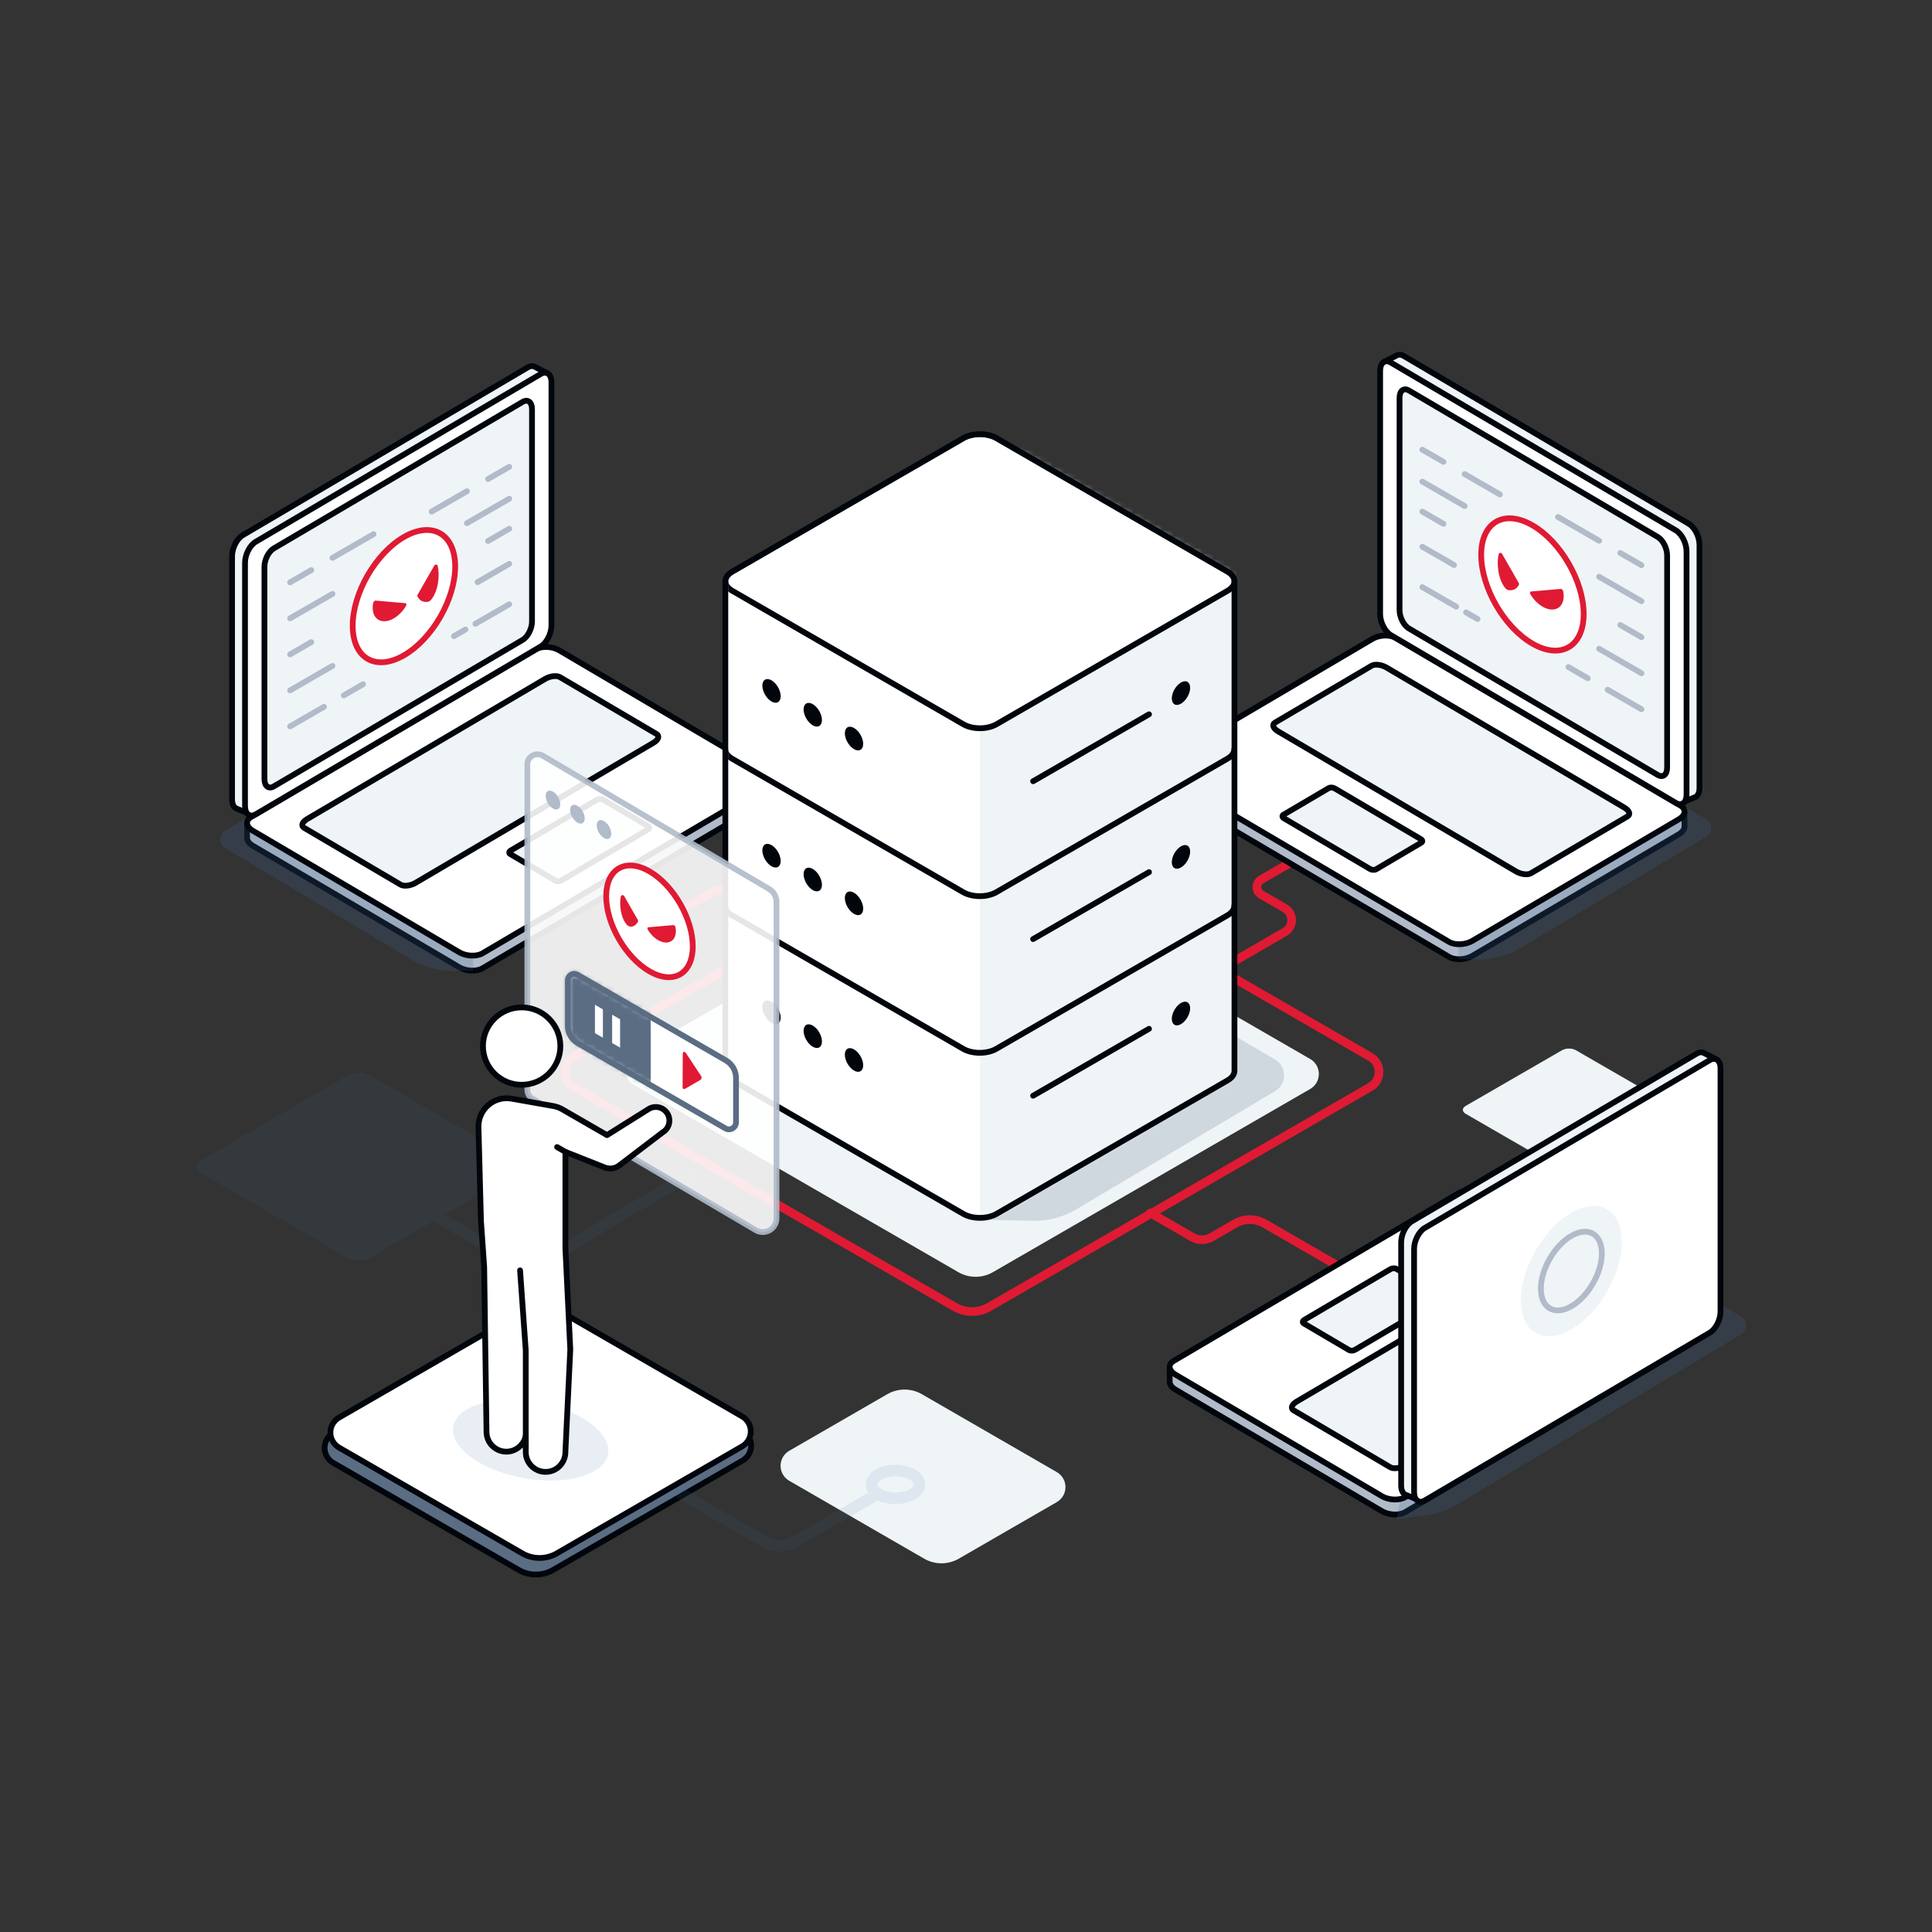 <svg xmlns="http://www.w3.org/2000/svg" xmlns:xlink="http://www.w3.org/1999/xlink" width="335" height="335" viewBox="0 0 335 335">
  <rect x="0" y="0" width="335" height="335" fill="#333333" stroke="none"/>
  <defs>
    <path id="compromise-of-trusted-hosts@1x-a" d="M0.772,26.334 C0.772,25.714 1.199,25.119 1.958,24.68 C10.185,19.928 33.822,6.275 42.048,1.523 C42.808,1.084 43.838,0.838 44.912,0.838 C45.986,0.838 47.016,1.084 47.775,1.523 C56.002,6.275 79.639,19.928 87.865,24.68 C88.625,25.119 89.051,25.714 89.051,26.334 L89.051,111.231 C89.051,111.851 88.625,112.446 87.865,112.885 C79.639,117.636 56.002,131.29 47.775,136.042 C47.016,136.48 45.986,136.727 44.912,136.727 C43.838,136.727 42.808,136.48 42.048,136.042 C33.822,131.29 10.185,117.636 1.958,112.885 C1.199,112.446 0.772,111.851 0.772,111.231 L0.772,26.334 Z"/>
    <path id="compromise-of-trusted-hosts@1x-c" d="M29.622,18.474 C29.622,17.214 28.95,16.049 27.858,15.419 C22.622,12.396 7.217,3.502 2.121,0.56 C1.779,0.362 1.357,0.362 1.015,0.56 C0.673,0.757 0.463,1.122 0.463,1.517 C0.463,3.691 0.463,7.221 0.463,9.432 C0.463,10.675 1.126,11.824 2.203,12.446 C7.354,15.42 22.5,24.165 27.781,27.213 C28.161,27.433 28.628,27.433 29.008,27.213 C29.388,26.994 29.622,26.589 29.622,26.151 L29.622,18.474 Z"/>
  </defs>
  <g fill="none" fill-rule="evenodd">
    <g opacity=".1" transform="translate(34 186)">
      <path fill="#3F6C9F" d="M26.373,0.438 C26.859,0.157 27.517,-4.61852778e-14 28.203,-4.61852778e-14 C28.889,-4.61852778e-14 29.547,0.157 30.033,0.438 C35.289,3.474 50.392,12.198 55.648,15.234 C56.134,15.514 56.406,15.895 56.406,16.291 C56.406,16.687 56.134,17.067 55.648,17.348 C50.392,20.384 35.289,29.108 30.033,32.144 C29.547,32.424 28.889,32.582 28.203,32.582 C27.517,32.582 26.859,32.424 26.373,32.144 C21.117,29.108 6.014,20.384 0.758,17.348 C0.273,17.067 -4.97379915e-14,16.687 -4.97379915e-14,16.291 C-4.97379915e-14,15.895 0.273,15.514 0.758,15.234 C6.014,12.198 21.117,3.474 26.373,0.438 Z"/>
      <path stroke="#3F6C9F" stroke-linecap="round" stroke-linejoin="round" stroke-width="2" d="M41.834,25.008 C41.834,25.008 51.307,30.477 55.677,33 C57.014,33.772 58.662,33.772 60,33 C62.759,31.407 71.343,26.019 75.905,23.386 C81.277,20.284 86.091,17.505 86.091,17.505"/>
    </g>
    <g transform="translate(38 61)">
      <path stroke="#E01A33" stroke-linecap="round" stroke-linejoin="round" stroke-width="1.5" d="M70.511 92.01C70.511 92.01 75.225 94.732 77.811 96.225 78.833 96.815 80.091 96.815 81.113 96.225 82.286 95.547 83.885 94.624 85.221 93.853 86.795 92.944 88.734 92.944 90.309 93.853 94.58 96.319 102.733 101.026 102.733 101.026M185.361 88.813C185.361 88.813 182.71 90.343 180.688 91.511 180.223 91.779 179.936 92.276 179.936 92.813 179.936 93.35 180.223 93.846 180.688 94.114 181.896 94.812 183.414 95.688 184.779 96.476 185.516 96.902 185.97 97.688 185.97 98.539 185.97 99.39 185.516 100.176 184.779 100.602 180.673 102.972 174.495 106.539 174.495 106.539"/>
      <path fill="#B1BBC9" d="M199.956,52.386 C201.154,51.681 202.957,51.599 203.984,52.204 C212.197,57.039 254.084,79.934 254.084,79.934 C254.084,79.934 254.091,81.944 254.084,82.334 C254.074,82.796 253.736,83.284 253.086,83.667 C246.106,87.777 224.274,100.631 217.294,104.74 C216.096,105.446 214.292,105.527 213.265,104.923 C205.052,100.087 172.512,80.929 164.299,76.093 C162.426,74.99 163.166,73.045 163.166,73.045 C163.166,73.045 192.975,56.496 199.956,52.386 Z"/>
      <path stroke="#01050C" stroke-linecap="round" stroke-linejoin="round" d="M199.956,52.386 C201.154,51.681 202.957,51.599 203.984,52.204 C212.197,57.039 254.084,79.934 254.084,79.934 C254.084,79.934 254.091,81.944 254.084,82.334 C254.074,82.796 253.736,83.284 253.086,83.667 C246.106,87.777 224.274,100.631 217.294,104.74 C216.096,105.446 214.292,105.527 213.265,104.923 C205.052,100.087 172.512,80.929 164.299,76.093 C162.426,74.99 163.166,73.045 163.166,73.045 C163.166,73.045 192.975,56.496 199.956,52.386 Z"/>
      <path fill="#3F6C9F" fill-opacity=".2" d="M214.901,105.299 C214.901,105.299 216.401,105.334 218.034,105.372 C220.711,105.435 223.351,104.739 225.648,103.363 C233.273,98.797 251.178,88.075 257.854,84.077 C258.391,83.755 258.719,83.173 258.716,82.547 C258.712,81.92 258.379,81.342 257.838,81.025 C250.556,76.763 230.396,64.963 230.396,64.963 L214.901,63.957 L214.901,105.299 Z"/>
      <path fill="#FFF" d="M199.956,49.787 C201.154,49.082 202.957,49 203.984,49.604 C212.197,54.44 245.183,73.861 253.396,78.696 C254.423,79.301 254.284,80.363 253.086,81.068 C246.106,85.178 224.274,98.031 217.294,102.141 C216.096,102.846 214.292,102.928 213.265,102.324 C205.052,97.488 172.066,78.067 163.853,73.232 C162.827,72.627 162.965,71.565 164.164,70.86 C171.144,66.75 192.975,53.897 199.956,49.787 Z"/>
      <path stroke="#01050C" stroke-linecap="round" stroke-linejoin="round" d="M199.956,49.787 C201.154,49.082 202.957,49 203.984,49.604 C212.197,54.44 245.183,73.861 253.396,78.696 C254.423,79.301 254.284,80.363 253.086,81.068 C246.106,85.178 224.274,98.031 217.294,102.141 C216.096,102.846 214.292,102.928 213.265,102.324 C205.052,97.488 172.066,78.067 163.853,73.232 C162.827,72.627 162.965,71.565 164.164,70.86 C171.144,66.75 192.975,53.897 199.956,49.787 Z"/>
      <path fill="#EFF4F7" d="M199.838,54.432 C200.399,54.102 201.549,54.243 202.406,54.748 C209.265,58.787 236.812,75.005 243.671,79.043 C244.528,79.548 244.769,80.225 244.208,80.556 C240.939,82.48 230.715,88.5 227.446,90.424 C226.885,90.754 225.735,90.613 224.878,90.108 C218.019,86.07 190.472,69.851 183.613,65.813 C182.755,65.308 182.515,64.631 183.076,64.301 C186.345,62.376 196.569,56.357 199.838,54.432 Z"/>
      <path stroke="#01050C" stroke-linecap="round" stroke-linejoin="round" d="M199.838,54.432 C200.399,54.102 201.549,54.243 202.406,54.748 C209.265,58.787 236.812,75.005 243.671,79.043 C244.528,79.548 244.769,80.225 244.208,80.556 C240.939,82.48 230.715,88.5 227.446,90.424 C226.885,90.754 225.735,90.613 224.878,90.108 C218.019,86.07 190.472,69.851 183.613,65.813 C182.755,65.308 182.515,64.631 183.076,64.301 C186.345,62.376 196.569,56.357 199.838,54.432 Z"/>
      <path fill="#EFF4F7" d="M192.392,75.656 C192.655,75.501 193.119,75.524 193.43,75.706 C195.912,77.168 205.882,83.038 208.364,84.499 C208.675,84.682 208.713,84.955 208.45,85.11 C206.92,86.011 202.132,88.83 200.601,89.731 C200.338,89.886 199.874,89.863 199.563,89.681 C197.081,88.219 187.111,82.349 184.629,80.888 C184.319,80.705 184.28,80.432 184.543,80.277 C186.074,79.376 190.861,76.557 192.392,75.656 Z"/>
      <path stroke="#01050C" stroke-linecap="round" stroke-linejoin="round" d="M192.392,75.656 C192.655,75.501 193.119,75.524 193.43,75.706 C195.912,77.168 205.882,83.038 208.364,84.499 C208.675,84.682 208.713,84.955 208.45,85.11 C206.92,86.011 202.132,88.83 200.601,89.731 C200.338,89.886 199.874,89.863 199.563,89.681 C197.081,88.219 187.111,82.349 184.629,80.888 C184.319,80.705 184.28,80.432 184.543,80.277 C186.074,79.376 190.861,76.557 192.392,75.656 Z"/>
      <path fill="#EFF4F7" d="M255.981,77.198 C256.408,76.981 256.682,76.421 256.682,75.612 L256.682,33.466 C256.682,32.055 255.85,30.421 254.823,29.817 C246.61,24.981 213.624,5.561 205.411,0.725 C204.997,0.481 204.615,0.442 204.306,0.575 L204.299,0.57 L202.035,1.734 L203.552,3.956 L203.552,44.331 C203.552,45.742 204.385,47.375 205.411,47.98 L252.556,75.737 L254.087,77.98 L255.854,77.25 C255.897,77.236 255.939,77.219 255.979,77.199 L255.981,77.198 Z"/>
      <path stroke="#01050C" stroke-linecap="round" stroke-linejoin="round" d="M255.981,77.198 C256.408,76.981 256.682,76.421 256.682,75.612 L256.682,33.466 C256.682,32.055 255.85,30.421 254.823,29.817 C246.61,24.981 213.624,5.561 205.411,0.725 C204.997,0.481 204.615,0.442 204.306,0.575 L204.299,0.57 L202.035,1.734 L203.552,3.956 L203.552,44.331 C203.552,45.742 204.385,47.375 205.411,47.98 L252.556,75.737 L254.087,77.98 L255.854,77.25 C255.897,77.236 255.939,77.219 255.979,77.199 L255.981,77.198 Z"/>
      <path fill="#FFF" d="M201.309,3.329 C201.309,1.918 202.141,1.265 203.168,1.869 C211.381,6.705 244.367,26.125 252.58,30.961 C253.606,31.565 254.439,33.199 254.439,34.61 L254.439,76.756 C254.439,78.167 253.606,78.82 252.58,78.216 C244.367,73.38 211.381,53.959 203.168,49.124 C202.141,48.519 201.309,46.886 201.309,45.475 L201.309,3.329 Z"/>
      <path stroke="#01050C" stroke-linecap="round" stroke-linejoin="round" d="M201.309,3.329 C201.309,1.918 202.141,1.265 203.168,1.869 C211.381,6.705 244.367,26.125 252.58,30.961 C253.606,31.565 254.439,33.199 254.439,34.61 L254.439,76.756 C254.439,78.167 253.606,78.82 252.58,78.216 C244.367,73.38 211.381,53.959 203.168,49.124 C202.141,48.519 201.309,46.886 201.309,45.475 L201.309,3.329 Z"/>
      <path fill="#EFF4F7" d="M204.675,7.982 C204.675,6.75 205.402,6.179 206.299,6.707 C213.471,10.93 242.276,27.889 249.449,32.112 C250.345,32.64 251.072,34.066 251.072,35.298 L251.072,72.103 C251.072,73.335 250.345,73.906 249.449,73.378 C242.276,69.155 213.471,52.196 206.299,47.973 C205.402,47.445 204.675,46.018 204.675,44.786 L204.675,7.982 Z"/>
      <path stroke="#01050C" stroke-linecap="round" stroke-linejoin="round" d="M204.675,7.982 C204.675,6.75 205.402,6.179 206.299,6.707 C213.471,10.93 242.276,27.889 249.449,32.112 C250.345,32.64 251.072,34.066 251.072,35.298 L251.072,72.103 C251.072,73.335 250.345,73.906 249.449,73.378 C242.276,69.155 213.471,52.196 206.299,47.973 C205.402,47.445 204.675,46.018 204.675,44.786 L204.675,7.982 Z"/>
      <line x1="246.62" x2="242.95" y1="37.001" y2="34.883" stroke="#B1BBC9" stroke-linecap="round" stroke-linejoin="round"/>
      <line x1="239.281" x2="232.152" y1="32.764" y2="28.648" stroke="#B1BBC9" stroke-linecap="round" stroke-linejoin="round"/>
      <line x1="246.62" x2="239.281" y1="43.246" y2="39.008" stroke="#B1BBC9" stroke-linecap="round" stroke-linejoin="round"/>
      <line x1="246.62" x2="242.95" y1="49.49" y2="47.371" stroke="#B1BBC9" stroke-linecap="round" stroke-linejoin="round"/>
      <line x1="246.62" x2="239.281" y1="55.734" y2="51.497" stroke="#B1BBC9" stroke-linecap="round" stroke-linejoin="round"/>
      <line x1="246.62" x2="240.751" y1="61.979" y2="58.591" stroke="#B1BBC9" stroke-linecap="round" stroke-linejoin="round"/>
      <line x1="237.313" x2="233.964" y1="56.606" y2="54.672" stroke="#B1BBC9" stroke-linecap="round" stroke-linejoin="round"/>
      <line x1="212.294" x2="208.625" y1="19.088" y2="16.969" stroke="#B1BBC9" stroke-linecap="round" stroke-linejoin="round"/>
      <line x1="222.079" x2="215.964" y1="24.737" y2="21.206" stroke="#B1BBC9" stroke-linecap="round" stroke-linejoin="round"/>
      <line x1="215.964" x2="208.625" y1="26.744" y2="22.507" stroke="#B1BBC9" stroke-linecap="round" stroke-linejoin="round"/>
      <line x1="212.294" x2="208.625" y1="29.829" y2="27.711" stroke="#B1BBC9" stroke-linecap="round" stroke-linejoin="round"/>
      <line x1="214.128" x2="208.625" y1="36.975" y2="33.798" stroke="#B1BBC9" stroke-linecap="round" stroke-linejoin="round"/>
      <line x1="214.493" x2="208.625" y1="44.194" y2="40.806" stroke="#B1BBC9" stroke-linecap="round" stroke-linejoin="round"/>
      <line x1="218.204" x2="216.21" y1="46.336" y2="45.185" stroke="#B1BBC9" stroke-linecap="round" stroke-linejoin="round"/>
      <path fill="#FFF" d="M227.717,30.082 C222.813,27.251 218.832,29.549 218.832,35.212 C218.832,40.874 222.813,47.77 227.717,50.601 C232.621,53.432 236.602,51.134 236.602,45.471 C236.602,39.809 232.621,32.913 227.717,30.082 Z"/>
      <path stroke="#E01A33" stroke-linejoin="round" d="M227.717,30.082 C222.813,27.251 218.832,29.549 218.832,35.212 C218.832,40.874 222.813,47.77 227.717,50.601 C232.621,53.432 236.602,51.134 236.602,45.471 C236.602,39.809 232.621,32.913 227.717,30.082 Z"/>
      <path fill="#E01A33" d="M227.442 41.565C227.362 41.572 227.307 41.633 227.294 41.732 227.281 41.83 227.311 41.954 227.375 42.068 228.347 43.688 229.97 44.807 231.336 44.685 232.701 44.563 233.376 43.239 233.062 41.558 233.037 41.443 232.973 41.325 232.889 41.237 232.805 41.15 232.71 41.103 232.632 41.11 231.614 41.192 228.457 41.474 227.442 41.565zM225.324 40.496C225.409 40.366 225.415 40.198 225.337 40.063 224.869 39.243 223.178 36.303 222.441 35.021 222.379 34.912 222.259 34.85 222.135 34.862 222.011 34.874 221.905 34.957 221.865 35.075 221.481 36.717 221.739 39.474 223.043 41.016 223.247 41.247 223.547 41.37 223.855 41.35 224.655 41.331 225 40.987 225.324 40.496z"/>
      <path fill="#B1BBC9" d="M58.968,54.364 C57.77,53.659 55.967,53.577 54.94,54.181 C46.727,59.017 4.841,81.911 4.841,81.911 C4.841,81.911 4.833,83.922 4.841,84.311 C4.85,84.774 5.188,85.262 5.838,85.645 C12.819,89.755 34.65,102.608 41.631,106.718 C42.829,107.423 44.632,107.505 45.659,106.901 C53.872,102.065 86.413,82.906 94.626,78.071 C96.499,76.968 95.759,75.023 95.759,75.023 C95.759,75.023 65.949,58.474 58.968,54.364 Z"/>
      <path stroke="#01050C" stroke-linecap="round" stroke-linejoin="round" d="M58.968,54.364 C57.77,53.659 55.967,53.577 54.94,54.181 C46.727,59.017 4.841,81.911 4.841,81.911 C4.841,81.911 4.833,83.922 4.841,84.311 C4.85,84.774 5.188,85.262 5.838,85.645 C12.819,89.755 34.65,102.608 41.631,106.718 C42.829,107.423 44.632,107.505 45.659,106.901 C53.872,102.065 86.413,82.906 94.626,78.071 C96.499,76.968 95.759,75.023 95.759,75.023 C95.759,75.023 65.949,58.474 58.968,54.364 Z"/>
      <path fill="#3F6C9F" fill-opacity=".2" d="M44.023,107.277 C44.023,107.277 42.523,107.312 40.89,107.35 C38.213,107.413 35.574,106.716 33.276,105.341 C25.652,100.775 7.747,90.052 1.071,86.054 C0.533,85.733 0.205,85.151 0.209,84.524 C0.212,83.898 0.545,83.32 1.086,83.003 C8.368,78.741 28.528,66.941 28.528,66.941 L44.023,65.935 L44.023,107.277 Z"/>
      <path fill="#FFF" d="M58.968,51.765 C57.77,51.059 55.967,50.978 54.94,51.582 C46.727,56.418 13.741,75.839 5.528,80.674 C4.502,81.279 4.64,82.34 5.838,83.046 C12.819,87.156 34.65,100.009 41.631,104.119 C42.829,104.824 44.632,104.906 45.659,104.301 C53.872,99.466 86.858,80.045 95.071,75.21 C96.098,74.605 95.959,73.543 94.761,72.838 C87.78,68.728 65.949,55.875 58.968,51.765 Z"/>
      <path stroke="#01050C" stroke-linecap="round" stroke-linejoin="round" d="M58.968,51.765 C57.77,51.059 55.967,50.978 54.94,51.582 C46.727,56.418 13.741,75.839 5.528,80.674 C4.502,81.279 4.64,82.34 5.838,83.046 C12.819,87.156 34.65,100.009 41.631,104.119 C42.829,104.824 44.632,104.906 45.659,104.301 C53.872,99.466 86.858,80.045 95.071,75.21 C96.098,74.605 95.959,73.543 94.761,72.838 C87.78,68.728 65.949,55.875 58.968,51.765 Z"/>
      <path fill="#EFF4F7" d="M59.087,56.41 C58.526,56.08 57.376,56.221 56.518,56.726 C49.659,60.764 22.112,76.983 15.253,81.021 C14.396,81.526 14.156,82.203 14.717,82.533 C17.986,84.458 28.209,90.477 31.478,92.402 C32.039,92.732 33.189,92.591 34.047,92.086 C40.906,88.048 68.453,71.829 75.311,67.791 C76.169,67.286 76.409,66.609 75.848,66.279 C72.579,64.354 62.355,58.335 59.087,56.41 Z"/>
      <path stroke="#01050C" stroke-linecap="round" stroke-linejoin="round" d="M59.087,56.41 C58.526,56.08 57.376,56.221 56.518,56.726 C49.659,60.764 22.112,76.983 15.253,81.021 C14.396,81.526 14.156,82.203 14.717,82.533 C17.986,84.458 28.209,90.477 31.478,92.402 C32.039,92.732 33.189,92.591 34.047,92.086 C40.906,88.048 68.453,71.829 75.311,67.791 C76.169,67.286 76.409,66.609 75.848,66.279 C72.579,64.354 62.355,58.335 59.087,56.41 Z"/>
      <path fill="#EFF4F7" d="M66.532,77.633 C66.269,77.479 65.805,77.501 65.495,77.684 C63.012,79.146 53.042,85.015 50.56,86.477 C50.25,86.66 50.211,86.933 50.474,87.088 C52.005,87.989 56.793,90.808 58.323,91.709 C58.586,91.864 59.051,91.841 59.361,91.658 C61.843,90.197 71.813,84.327 74.295,82.866 C74.606,82.683 74.644,82.409 74.382,82.255 C72.851,81.353 68.063,78.535 66.532,77.633 Z"/>
      <path stroke="#01050C" stroke-linecap="round" stroke-linejoin="round" d="M66.532,77.633 C66.269,77.479 65.805,77.501 65.495,77.684 C63.012,79.146 53.042,85.015 50.56,86.477 C50.25,86.66 50.211,86.933 50.474,87.088 C52.005,87.989 56.793,90.808 58.323,91.709 C58.586,91.864 59.051,91.841 59.361,91.658 C61.843,90.197 71.813,84.327 74.295,82.866 C74.606,82.683 74.644,82.409 74.382,82.255 C72.851,81.353 68.063,78.535 66.532,77.633 Z"/>
      <path fill="#EFF4F7" d="M2.944,79.175 C2.516,78.959 2.242,78.399 2.242,77.59 L2.242,35.444 C2.242,34.033 3.074,32.399 4.101,31.795 C12.314,26.959 45.3,7.538 53.513,2.703 C53.927,2.459 54.309,2.42 54.618,2.553 L54.625,2.548 L56.889,3.712 L55.372,5.934 L55.372,46.309 C55.372,47.72 54.54,49.353 53.513,49.958 L6.369,77.714 L4.837,79.958 L3.071,79.228 C3.027,79.214 2.986,79.197 2.945,79.176 L2.944,79.175 Z"/>
      <path stroke="#01050C" stroke-linecap="round" stroke-linejoin="round" d="M2.944,79.175 C2.516,78.959 2.242,78.399 2.242,77.59 L2.242,35.444 C2.242,34.033 3.074,32.399 4.101,31.795 C12.314,26.959 45.3,7.538 53.513,2.703 C53.927,2.459 54.309,2.42 54.618,2.553 L54.625,2.548 L56.889,3.712 L55.372,5.934 L55.372,46.309 C55.372,47.72 54.54,49.353 53.513,49.958 L6.369,77.714 L4.837,79.958 L3.071,79.228 C3.027,79.214 2.986,79.197 2.945,79.176 L2.944,79.175 Z"/>
      <path fill="#FFF" d="M57.616,5.307 C57.616,3.896 56.783,3.242 55.757,3.847 C47.544,8.682 14.558,28.103 6.345,32.939 C5.318,33.543 4.486,35.177 4.486,36.588 L4.486,78.734 C4.486,80.144 5.318,80.798 6.345,80.193 C14.558,75.358 47.544,55.937 55.757,51.102 C56.783,50.497 57.616,48.863 57.616,47.453 L57.616,5.307 Z"/>
      <path stroke="#01050C" stroke-linecap="round" stroke-linejoin="round" d="M57.616,5.307 C57.616,3.896 56.783,3.242 55.757,3.847 C47.544,8.682 14.558,28.103 6.345,32.939 C5.318,33.543 4.486,35.177 4.486,36.588 L4.486,78.734 C4.486,80.144 5.318,80.798 6.345,80.193 C14.558,75.358 47.544,55.937 55.757,51.102 C56.783,50.497 57.616,48.863 57.616,47.453 L57.616,5.307 Z"/>
      <path fill="#EFF4F7" d="M54.249,9.959 C54.249,8.727 53.522,8.157 52.626,8.685 C45.453,12.907 16.648,29.867 9.476,34.09 C8.579,34.617 7.852,36.044 7.852,37.276 L7.852,74.081 C7.852,75.313 8.579,75.884 9.476,75.356 C16.648,71.133 45.453,54.173 52.626,49.951 C53.522,49.423 54.249,47.996 54.249,46.764 L54.249,9.959 Z"/>
      <path stroke="#01050C" stroke-linecap="round" stroke-linejoin="round" d="M54.249,9.959 C54.249,8.727 53.522,8.157 52.626,8.685 C45.453,12.907 16.648,29.867 9.476,34.09 C8.579,34.617 7.852,36.044 7.852,37.276 L7.852,74.081 C7.852,75.313 8.579,75.884 9.476,75.356 C16.648,71.133 45.453,54.173 52.626,49.951 C53.522,49.423 54.249,47.996 54.249,46.764 L54.249,9.959 Z"/>
      <line x1="12.305" x2="15.974" y1="39.973" y2="37.854" stroke="#B1BBC9" stroke-linecap="round" stroke-linejoin="round"/>
      <line x1="19.644" x2="26.772" y1="35.735" y2="31.62" stroke="#B1BBC9" stroke-linecap="round" stroke-linejoin="round"/>
      <line x1="12.305" x2="19.644" y1="46.217" y2="41.98" stroke="#B1BBC9" stroke-linecap="round" stroke-linejoin="round"/>
      <line x1="12.305" x2="15.974" y1="52.462" y2="50.343" stroke="#B1BBC9" stroke-linecap="round" stroke-linejoin="round"/>
      <line x1="12.305" x2="19.644" y1="58.706" y2="54.469" stroke="#B1BBC9" stroke-linecap="round" stroke-linejoin="round"/>
      <line x1="12.305" x2="18.173" y1="64.95" y2="61.562" stroke="#B1BBC9" stroke-linecap="round" stroke-linejoin="round"/>
      <line x1="21.611" x2="24.96" y1="59.578" y2="57.644" stroke="#B1BBC9" stroke-linecap="round" stroke-linejoin="round"/>
      <line x1="46.63" x2="50.3" y1="22.059" y2="19.941" stroke="#B1BBC9" stroke-linecap="round" stroke-linejoin="round"/>
      <line x1="36.846" x2="42.961" y1="27.708" y2="24.178" stroke="#B1BBC9" stroke-linecap="round" stroke-linejoin="round"/>
      <line x1="42.961" x2="50.3" y1="29.716" y2="25.478" stroke="#B1BBC9" stroke-linecap="round" stroke-linejoin="round"/>
      <line x1="46.63" x2="50.3" y1="32.801" y2="30.682" stroke="#B1BBC9" stroke-linecap="round" stroke-linejoin="round"/>
      <line x1="44.797" x2="50.3" y1="39.947" y2="36.77" stroke="#B1BBC9" stroke-linecap="round" stroke-linejoin="round"/>
      <line x1="44.431" x2="50.3" y1="47.165" y2="43.777" stroke="#B1BBC9" stroke-linecap="round" stroke-linejoin="round"/>
      <line x1="40.72" x2="42.714" y1="49.308" y2="48.157" stroke="#B1BBC9" stroke-linecap="round" stroke-linejoin="round"/>
      <path stroke="#E01A33" stroke-linecap="round" stroke-linejoin="round" stroke-width="1.5" d="M133.544,84.117 C131.688,83.045 129.4,83.045 127.544,84.117 C116.102,90.723 75.164,114.359 61.468,122.266 C60.54,122.802 59.968,123.792 59.968,124.864 C59.968,125.936 60.54,126.926 61.468,127.462 C75.164,135.369 116.102,159.005 127.544,165.611 C129.4,166.683 131.688,166.683 133.544,165.611 C144.985,159.005 185.923,135.369 199.619,127.462 C200.548,126.926 201.119,125.936 201.119,124.864 C201.119,123.792 200.548,122.802 199.619,122.266 C185.923,114.359 144.985,90.723 133.544,84.117 Z"/>
      <path fill="#EFF4F7" d="M132.919,90.142 C131.062,89.07 128.775,89.07 126.919,90.142 C116.813,95.977 83.97,114.939 71.904,121.905 C70.976,122.441 70.404,123.431 70.404,124.503 C70.404,125.575 70.976,126.565 71.904,127.101 C84.161,134.178 117.906,153.661 128.169,159.586 C130.025,160.658 132.313,160.658 134.169,159.586 C144.275,153.751 177.118,134.789 189.184,127.823 C190.112,127.287 190.684,126.297 190.684,125.225 C190.684,124.153 190.112,123.163 189.184,122.627 C176.927,115.55 143.181,96.067 132.919,90.142 Z"/>
      <path fill="#5A6D83" fill-opacity=".21" d="M132.619,150.488 C132.619,150.488 137.395,150.6 141.042,150.685 C143.703,150.748 146.328,150.06 148.616,148.699 C156.273,144.147 174.504,133.308 183.1,128.197 C184.068,127.622 184.66,126.577 184.656,125.451 C184.653,124.325 184.054,123.284 183.082,122.715 C174.486,117.684 156.994,107.446 156.994,107.446 L132.619,112.565 L132.619,150.488 Z"/>
      <path fill="#FFF" d="M87.772,39.778 C87.772,39.158 88.199,38.563 88.958,38.124 C97.185,33.372 120.822,19.719 129.048,14.967 C129.808,14.528 130.838,14.282 131.912,14.282 C132.986,14.282 134.016,14.528 134.775,14.967 C143.002,19.719 166.639,33.372 174.865,38.124 C175.625,38.563 176.051,39.158 176.051,39.778 L176.051,124.674 C176.051,125.295 175.625,125.89 174.865,126.329 C166.639,131.08 143.002,144.734 134.775,149.486 C134.016,149.924 132.986,150.171 131.912,150.171 C130.838,150.171 129.808,149.924 129.048,149.486 C120.822,144.734 97.185,131.08 88.958,126.329 C88.199,125.89 87.772,125.295 87.772,124.674 L87.772,39.778 Z"/>
      <g transform="translate(87 13.444)">
        <mask id="compromise-of-trusted-hosts@1x-b" fill="#fff">
          <use xlink:href="#compromise-of-trusted-hosts@1x-a"/>
        </mask>
        <polygon fill="#EFF4F7" points="89.458 -17.07 44.912 7.145 44.912 178.494 89.458 154.279" mask="url(#compromise-of-trusted-hosts@1x-b)"/>
        <path stroke="#01050C" stroke-linecap="round" stroke-linejoin="round" d="M89.024,55.45 C89.024,56.071 88.597,56.666 87.838,57.104 C79.612,61.856 55.974,75.51 47.748,80.261 C46.989,80.7 45.958,80.947 44.884,80.947 C43.81,80.947 42.78,80.7 42.021,80.261 C33.795,75.51 10.157,61.856 1.931,57.104 C1.172,56.666 0.745,56.071 0.745,55.45" mask="url(#compromise-of-trusted-hosts@1x-b)"/>
        <path fill="#01050C" d="M79.776 72.3C80.654 71.793 81.367 72.205 81.367 73.219 81.367 74.233 80.654 75.468 79.776 75.975 78.898 76.482 78.185 76.07 78.185 75.056 78.185 74.042 78.898 72.807 79.776 72.3zM23.083 80.35C22.205 79.843 21.492 80.255 21.492 81.269 21.492 82.283 22.205 83.518 23.083 84.025 23.962 84.532 24.675 84.121 24.675 83.107 24.675 82.092 23.962 80.857 23.083 80.35zM15.93 76.221C15.052 75.714 14.339 76.125 14.339 77.139 14.339 78.154 15.052 79.389 15.93 79.896 16.809 80.403 17.522 79.991 17.522 78.977 17.522 77.963 16.809 76.728 15.93 76.221zM8.778 72.091C7.899 71.584 7.186 71.996 7.186 73.01 7.186 74.024 7.899 75.259 8.778 75.766 9.656 76.273 10.369 75.861 10.369 74.847 10.369 73.833 9.656 72.598 8.778 72.091z" mask="url(#compromise-of-trusted-hosts@1x-b)"/>
        <line x1="54.137" x2="74.236" y1="88.387" y2="76.783" stroke="#01050C" stroke-linecap="round" stroke-linejoin="round" mask="url(#compromise-of-trusted-hosts@1x-b)"/>
        <path stroke="#01050C" stroke-linecap="round" stroke-linejoin="round" d="M89.024,82.613 C89.024,83.233 88.597,83.828 87.838,84.267 C79.612,89.019 55.974,102.672 47.748,107.424 C46.989,107.863 45.958,108.109 44.884,108.109 C43.81,108.109 42.78,107.863 42.021,107.424 C33.795,102.672 10.157,89.019 1.931,84.267 C1.172,83.828 0.745,83.233 0.745,82.613" mask="url(#compromise-of-trusted-hosts@1x-b)"/>
        <path fill="#01050C" d="M79.776 99.463C80.654 98.956 81.367 99.367 81.367 100.381 81.367 101.395 80.654 102.63 79.776 103.138 78.898 103.645 78.185 103.233 78.185 102.219 78.185 101.205 78.898 99.97 79.776 99.463zM23.083 107.513C22.205 107.006 21.492 107.418 21.492 108.432 21.492 109.446 22.205 110.681 23.083 111.188 23.962 111.695 24.675 111.283 24.675 110.269 24.675 109.255 23.962 108.02 23.083 107.513zM15.93 103.383C15.052 102.876 14.339 103.288 14.339 104.302 14.339 105.316 15.052 106.551 15.93 107.058 16.809 107.565 17.522 107.154 17.522 106.139 17.522 105.125 16.809 103.89 15.93 103.383zM8.778 99.254C7.899 98.747 7.186 99.158 7.186 100.172 7.186 101.186 7.899 102.421 8.778 102.929 9.656 103.436 10.369 103.024 10.369 102.01 10.369 100.996 9.656 99.761 8.778 99.254z" mask="url(#compromise-of-trusted-hosts@1x-b)"/>
        <line x1="54.137" x2="74.236" y1="115.55" y2="103.946" stroke="#01050C" stroke-linecap="round" stroke-linejoin="round" mask="url(#compromise-of-trusted-hosts@1x-b)"/>
        <path fill="#FFF" d="M47.775,1.523 C47.016,1.084 45.986,0.838 44.912,0.838 C43.838,0.838 42.808,1.084 42.048,1.523 C33.822,6.275 10.185,19.928 1.958,24.68 C1.199,25.119 0.772,25.714 0.772,26.334 C0.772,26.955 1.199,27.55 1.958,27.988 C10.185,32.74 33.822,46.394 42.048,51.145 C42.808,51.584 43.838,51.831 44.912,51.831 C45.986,51.831 47.016,51.584 47.775,51.145 C56.002,46.394 79.639,32.74 87.865,27.988 C88.625,27.55 89.051,26.955 89.051,26.334 C89.051,25.714 88.625,25.119 87.865,24.68 C79.639,19.928 56.002,6.275 47.775,1.523 Z" mask="url(#compromise-of-trusted-hosts@1x-b)"/>
        <path stroke="#01050C" stroke-linecap="round" stroke-linejoin="round" d="M47.775,1.523 C47.016,1.084 45.986,0.838 44.912,0.838 C43.838,0.838 42.808,1.084 42.048,1.523 C33.822,6.275 10.185,19.928 1.958,24.68 C1.199,25.119 0.772,25.714 0.772,26.334 C0.772,26.955 1.199,27.55 1.958,27.988 C10.185,32.74 33.822,46.394 42.048,51.145 C42.808,51.584 43.838,51.831 44.912,51.831 C45.986,51.831 47.016,51.584 47.775,51.145 C56.002,46.394 79.639,32.74 87.865,27.988 C88.625,27.55 89.051,26.955 89.051,26.334 C89.051,25.714 88.625,25.119 87.865,24.68 C79.639,19.928 56.002,6.275 47.775,1.523 Z" mask="url(#compromise-of-trusted-hosts@1x-b)"/>
      </g>
      <path stroke="#01050C" stroke-linecap="round" stroke-linejoin="round" d="M87.772,39.778 C87.772,39.158 88.199,38.563 88.958,38.124 C97.185,33.372 120.822,19.719 129.048,14.967 C129.808,14.528 130.838,14.282 131.912,14.282 C132.986,14.282 134.016,14.528 134.775,14.967 C143.002,19.719 166.639,33.372 174.865,38.124 C175.625,38.563 176.051,39.158 176.051,39.778 L176.051,124.674 C176.051,125.295 175.625,125.89 174.865,126.329 C166.639,131.08 143.002,144.734 134.775,149.486 C134.016,149.924 132.986,150.171 131.912,150.171 C130.838,150.171 129.808,149.924 129.048,149.486 C120.822,144.734 97.185,131.08 88.958,126.329 C88.199,125.89 87.772,125.295 87.772,124.674 L87.772,39.778 Z"/>
      <path fill="#01050C" d="M110.083 65.225C109.205 64.718 108.492 65.129 108.492 66.143 108.492 67.157 109.205 68.392 110.083 68.9 110.962 69.407 111.675 68.995 111.675 67.981 111.675 66.967 110.962 65.732 110.083 65.225zM102.93 61.095C102.052 60.588 101.339 61 101.339 62.014 101.339 63.028 102.052 64.263 102.93 64.77 103.809 65.277 104.522 64.865 104.522 63.851 104.522 62.837 103.809 61.602 102.93 61.095zM95.778 56.965C94.899 56.458 94.186 56.87 94.186 57.884 94.186 58.898 94.899 60.133 95.778 60.64 96.656 61.147 97.369 60.736 97.369 59.722 97.369 58.707 96.656 57.472 95.778 56.965zM166.776 57.342C167.654 56.835 168.367 57.247 168.367 58.261 168.367 59.275 167.654 60.51 166.776 61.017 165.898 61.524 165.185 61.112 165.185 60.098 165.185 59.084 165.898 57.849 166.776 57.342z"/>
      <line x1="141.137" x2="161.236" y1="74.464" y2="62.859" stroke="#01050C" stroke-linecap="round" stroke-linejoin="round"/>
      <path fill="#EFF4F7" d="M232.859 121.101C233.175 120.918 233.605 120.816 234.052 120.816 234.5 120.816 234.929 120.918 235.246 121.101 238.675 123.082 248.527 128.773 251.956 130.753 252.273 130.936 252.45 131.184 252.45 131.443 252.45 131.702 252.273 131.95 251.956 132.132 248.527 134.113 238.675 139.804 235.246 141.785 234.929 141.968 234.5 142.07 234.052 142.07 233.605 142.07 233.175 141.968 232.859 141.785 229.43 139.804 219.577 134.113 216.149 132.132 215.832 131.95 215.654 131.702 215.654 131.443 215.654 131.184 215.832 130.936 216.149 130.753 219.577 128.773 229.43 123.082 232.859 121.101zM115.849 180.747C117.706 179.676 119.993 179.676 121.849 180.747 127.299 183.894 138.851 190.563 145.248 194.257 146.176 194.792 146.748 195.783 146.748 196.855 146.748 197.927 146.176 198.917 145.248 199.453 140.302 202.308 132.497 206.815 128.247 209.268 126.39 210.34 124.103 210.34 122.247 209.268 116.797 206.122 105.246 199.453 98.848 195.759 97.92 195.223 97.348 194.233 97.348 193.161 97.348 192.089 97.92 191.099 98.848 190.563 103.794 187.708 111.599 183.201 115.849 180.747z"/>
      <path fill="#5A6D83" d="M52.611,168.51 C54.468,167.439 56.755,167.439 58.611,168.51 C65.519,172.499 82.579,182.348 90.748,187.064 C91.676,187.6 92.248,188.59 92.248,189.662 C92.248,190.734 91.676,191.725 90.748,192.26 C82.448,197.052 64.938,207.161 57.922,211.212 C56.066,212.284 53.779,212.284 51.922,211.212 C45.015,207.224 27.955,197.374 19.786,192.658 C18.858,192.122 18.286,191.132 18.286,190.06 C18.286,188.988 18.858,187.998 19.786,187.462 C28.086,182.67 45.596,172.561 52.611,168.51 Z"/>
      <path stroke="#01050C" stroke-linecap="round" stroke-linejoin="round" d="M52.611,168.51 C54.468,167.439 56.755,167.439 58.611,168.51 C65.519,172.499 82.579,182.348 90.748,187.064 C91.676,187.6 92.248,188.59 92.248,189.662 C92.248,190.734 91.676,191.725 90.748,192.26 C82.448,197.052 64.938,207.161 57.922,211.212 C56.066,212.284 53.779,212.284 51.922,211.212 C45.015,207.224 27.955,197.374 19.786,192.658 C18.858,192.122 18.286,191.132 18.286,190.06 C18.286,188.988 18.858,187.998 19.786,187.462 C28.086,182.67 45.596,172.561 52.611,168.51 Z"/>
      <path fill="#FFF" d="M52.912,166.258 C54.768,165.186 57.055,165.186 58.912,166.258 C65.761,170.213 82.582,179.924 90.68,184.599 C91.608,185.135 92.18,186.126 92.18,187.197 C92.18,188.269 91.608,189.26 90.68,189.796 C82.513,194.51 65.46,204.356 58.555,208.343 C56.698,209.415 54.411,209.415 52.555,208.343 C45.705,204.388 28.885,194.677 20.787,190.002 C19.859,189.466 19.287,188.475 19.287,187.404 C19.287,186.332 19.859,185.341 20.787,184.805 C28.953,180.091 46.006,170.245 52.912,166.258 Z"/>
      <path stroke="#01050C" stroke-linecap="round" stroke-linejoin="round" d="M52.912,166.258 C54.768,165.186 57.055,165.186 58.912,166.258 C65.761,170.213 82.582,179.924 90.68,184.599 C91.608,185.135 92.18,186.126 92.18,187.197 C92.18,188.269 91.608,189.26 90.68,189.796 C82.513,194.51 65.46,204.356 58.555,208.343 C56.698,209.415 54.411,209.415 52.555,208.343 C45.705,204.388 28.885,194.677 20.787,190.002 C19.859,189.466 19.287,188.475 19.287,187.404 C19.287,186.332 19.859,185.341 20.787,184.805 C28.953,180.091 46.006,170.245 52.912,166.258 Z"/>
      <path stroke="#E01A33" stroke-linecap="round" stroke-linejoin="round" stroke-width="1.5" d="M161.462,149.314 C161.462,149.314 166.176,152.036 168.762,153.529 C169.784,154.119 171.042,154.119 172.064,153.529 C173.237,152.851 174.836,151.928 176.172,151.157 C177.746,150.248 179.685,150.248 181.259,151.157 C185.531,153.624 193.684,158.33 193.684,158.33"/>
      <path fill="#B1BBC9" d="M218.946,148.67 C217.748,147.964 215.944,147.882 214.918,148.487 C206.705,153.322 164.818,176.217 164.818,176.217 C164.818,176.217 164.811,178.227 164.818,178.617 C164.827,179.08 165.166,179.568 165.816,179.951 C172.796,184.06 194.628,196.914 201.608,201.024 C202.806,201.729 204.61,201.811 205.636,201.206 C213.849,196.371 246.39,177.212 254.603,172.376 C256.476,171.274 255.736,169.329 255.736,169.329 C255.736,169.329 225.926,152.779 218.946,148.67 Z"/>
      <path stroke="#01050C" stroke-linecap="round" stroke-linejoin="round" d="M218.946,148.67 C217.748,147.964 215.944,147.882 214.918,148.487 C206.705,153.322 164.818,176.217 164.818,176.217 C164.818,176.217 164.811,178.227 164.818,178.617 C164.827,179.08 165.166,179.568 165.816,179.951 C172.796,184.06 194.628,196.914 201.608,201.024 C202.806,201.729 204.61,201.811 205.636,201.206 C213.849,196.371 246.39,177.212 254.603,172.376 C256.476,171.274 255.736,169.329 255.736,169.329 C255.736,169.329 225.926,152.779 218.946,148.67 Z"/>
      <path fill="#3F6C9F" fill-opacity=".2" d="M204.139,202.414 C204.139,202.414 206.95,202.044 209.243,201.742 C211.164,201.489 213.013,200.845 214.675,199.85 C223.758,194.41 254.765,175.842 263.925,170.356 C264.463,170.034 264.79,169.453 264.787,168.827 C264.784,168.2 264.451,167.622 263.911,167.305 C255.005,162.089 226.127,145.174 226.127,145.174 L212.155,163.651 L204.139,202.414 Z"/>
      <path fill="#FFF" d="M218.946,146.07 C217.748,145.365 215.944,145.283 214.918,145.888 C206.705,150.723 173.719,170.144 165.506,174.98 C164.479,175.584 164.618,176.646 165.816,177.351 C172.796,181.461 194.628,194.315 201.608,198.424 C202.806,199.13 204.61,199.211 205.636,198.607 C213.849,193.771 246.835,174.351 255.048,169.515 C256.075,168.911 255.936,167.849 254.738,167.143 C247.758,163.034 225.926,150.18 218.946,146.07 Z"/>
      <path stroke="#01050C" stroke-linecap="round" stroke-linejoin="round" d="M218.946,146.07 C217.748,145.365 215.944,145.283 214.918,145.888 C206.705,150.723 173.719,170.144 165.506,174.98 C164.479,175.584 164.618,176.646 165.816,177.351 C172.796,181.461 194.628,194.315 201.608,198.424 C202.806,199.13 204.61,199.211 205.636,198.607 C213.849,193.771 246.835,174.351 255.048,169.515 C256.075,168.911 255.936,167.849 254.738,167.143 C247.758,163.034 225.926,150.18 218.946,146.07 Z"/>
      <path fill="#EFF4F7" d="M230.671,157.417 C230.11,157.086 228.96,157.228 228.102,157.733 C221.244,161.771 193.696,177.99 186.838,182.028 C185.98,182.533 185.74,183.21 186.301,183.54 C189.57,185.465 199.794,191.484 203.062,193.409 C203.623,193.739 204.773,193.597 205.631,193.093 C212.49,189.054 240.037,172.836 246.896,168.797 C247.753,168.293 247.993,167.616 247.432,167.285 C244.163,165.361 233.94,159.341 230.671,157.417 Z"/>
      <path stroke="#01050C" stroke-linecap="round" stroke-linejoin="round" d="M230.671,157.417 C230.11,157.086 228.96,157.228 228.102,157.733 C221.244,161.771 193.696,177.99 186.838,182.028 C185.98,182.533 185.74,183.21 186.301,183.54 C189.57,185.465 199.794,191.484 203.062,193.409 C203.623,193.739 204.773,193.597 205.631,193.093 C212.49,189.054 240.037,172.836 246.896,168.797 C247.753,168.293 247.993,167.616 247.432,167.285 C244.163,165.361 233.94,159.341 230.671,157.417 Z"/>
      <path fill="#EFF4F7" d="M204.132,159.019 C203.869,158.864 203.404,158.887 203.094,159.07 C200.612,160.531 190.642,166.401 188.159,167.862 C187.849,168.045 187.811,168.319 188.073,168.473 C189.604,169.375 194.392,172.193 195.923,173.095 C196.185,173.249 196.65,173.227 196.96,173.044 C199.443,171.582 209.412,165.713 211.895,164.251 C212.205,164.068 212.244,163.795 211.981,163.64 C210.45,162.739 205.662,159.92 204.132,159.019 Z"/>
      <path stroke="#01050C" stroke-linecap="round" stroke-linejoin="round" d="M204.132,159.019 C203.869,158.864 203.404,158.887 203.094,159.07 C200.612,160.531 190.642,166.401 188.159,167.862 C187.849,168.045 187.811,168.319 188.073,168.473 C189.604,169.375 194.392,172.193 195.923,173.095 C196.185,173.249 196.65,173.227 196.96,173.044 C199.443,171.582 209.412,165.713 211.895,164.251 C212.205,164.068 212.244,163.795 211.981,163.64 C210.45,162.739 205.662,159.92 204.132,159.019 Z"/>
      <path fill="#EFF4F7" d="M205.655,198.153 C205.227,197.937 204.953,197.377 204.953,196.568 L204.953,154.421 C204.953,153.011 205.786,151.377 206.812,150.773 C215.025,145.937 248.011,126.516 256.224,121.681 C256.638,121.437 257.021,121.398 257.33,121.53 L257.337,121.526 L259.6,122.69 L258.083,124.912 L258.083,165.287 C258.083,166.697 257.251,168.331 256.224,168.935 L209.08,196.692 L207.549,198.935 L205.782,198.206 C205.739,198.192 205.697,198.174 205.657,198.154 L205.655,198.153 Z"/>
      <path stroke="#01050C" stroke-linecap="round" stroke-linejoin="round" d="M205.655,198.153 C205.227,197.937 204.953,197.377 204.953,196.568 L204.953,154.421 C204.953,153.011 205.786,151.377 206.812,150.773 C215.025,145.937 248.011,126.516 256.224,121.681 C256.638,121.437 257.021,121.398 257.33,121.53 L257.337,121.526 L259.6,122.69 L258.083,124.912 L258.083,165.287 C258.083,166.697 257.251,168.331 256.224,168.935 L209.08,196.692 L207.549,198.935 L205.782,198.206 C205.739,198.192 205.697,198.174 205.657,198.154 L205.655,198.153 Z"/>
      <path fill="#FFF" d="M260.327,124.284 C260.327,122.874 259.495,122.22 258.468,122.825 C250.255,127.66 217.269,147.081 209.056,151.917 C208.029,152.521 207.197,154.155 207.197,155.565 L207.197,197.712 C207.197,199.122 208.029,199.776 209.056,199.171 C217.269,194.336 250.255,174.915 258.468,170.079 C259.495,169.475 260.327,167.841 260.327,166.431 L260.327,124.284 Z"/>
      <path stroke="#01050C" stroke-linecap="round" stroke-linejoin="round" d="M260.327,124.284 C260.327,122.874 259.495,122.22 258.468,122.825 C250.255,127.66 217.269,147.081 209.056,151.917 C208.029,152.521 207.197,154.155 207.197,155.565 L207.197,197.712 C207.197,199.122 208.029,199.776 209.056,199.171 C217.269,194.336 250.255,174.915 258.468,170.079 C259.495,169.475 260.327,167.841 260.327,166.431 L260.327,124.284 Z"/>
      <path fill="#FFF" d="M32.042,32.111 C36.946,29.28 40.927,31.578 40.927,37.241 C40.927,42.903 36.946,49.799 32.042,52.63 C27.138,55.461 23.157,53.163 23.157,47.5 C23.157,41.838 27.138,34.942 32.042,32.111 Z"/>
      <path stroke="#E01A33" stroke-linejoin="round" d="M32.042,32.111 C36.946,29.28 40.927,31.578 40.927,37.241 C40.927,42.903 36.946,49.799 32.042,52.63 C27.138,55.461 23.157,53.163 23.157,47.5 C23.157,41.838 27.138,34.942 32.042,32.111 Z"/>
      <path fill="#E01A33" d="M32.317 43.594C32.397 43.601 32.452 43.662 32.465 43.761 32.478 43.859 32.448 43.983 32.384 44.097 31.412 45.717 29.789 46.836 28.423 46.714 27.058 46.592 26.383 45.268 26.697 43.587 26.722 43.472 26.786 43.354 26.87 43.266 26.954 43.179 27.049 43.132 27.127 43.139 28.145 43.221 31.302 43.503 32.317 43.594zM34.435 42.525C34.349 42.395 34.344 42.227 34.422 42.092 34.89 41.272 36.581 38.332 37.318 37.05 37.38 36.941 37.499 36.879 37.624 36.891 37.748 36.903 37.854 36.986 37.894 37.104 38.278 38.746 38.02 41.503 36.716 43.045 36.512 43.276 36.212 43.399 35.904 43.379 35.104 43.36 34.759 43.016 34.435 42.525z"/>
      <path fill="#FFF" fill-opacity=".9" d="M54.308,129.499 C53.771,129.183 53.441,128.606 53.441,127.982 C53.441,121.259 53.441,82.783 53.441,71.549 C53.441,70.917 53.779,70.334 54.328,70.021 C54.876,69.707 55.55,69.711 56.095,70.032 C64.358,74.897 89.428,89.657 95.371,93.156 C96.159,93.62 96.644,94.467 96.644,95.383 C96.644,103.012 96.644,138.068 96.644,150.244 C96.644,151.101 96.184,151.893 95.44,152.319 C94.695,152.744 93.78,152.738 93.041,152.303 C83.726,146.819 59.227,132.395 54.308,129.499 Z"/>
      <path stroke="#B1BBC9" stroke-linecap="round" stroke-linejoin="round" stroke-opacity=".9" d="M54.308,129.499 C53.771,129.183 53.441,128.606 53.441,127.982 C53.441,121.259 53.441,82.783 53.441,71.549 C53.441,70.917 53.779,70.334 54.328,70.021 C54.876,69.707 55.55,69.711 56.095,70.032 C64.358,74.897 89.428,89.657 95.371,93.156 C96.159,93.62 96.644,94.467 96.644,95.383 C96.644,103.012 96.644,138.068 96.644,150.244 C96.644,151.101 96.184,151.893 95.44,152.319 C94.695,152.744 93.78,152.738 93.041,152.303 C83.726,146.819 59.227,132.395 54.308,129.499 Z"/>
      <path fill="#FFF" d="M74.618,90.09 C70.476,87.699 67.113,89.641 67.113,94.424 C67.113,99.207 70.476,105.031 74.618,107.423 C78.76,109.814 82.123,107.873 82.123,103.09 C82.123,98.307 78.76,92.482 74.618,90.09 Z"/>
      <path stroke="#E01A33" stroke-linejoin="round" d="M74.618,90.09 C70.476,87.699 67.113,89.641 67.113,94.424 C67.113,99.207 70.476,105.031 74.618,107.423 C78.76,109.814 82.123,107.873 82.123,103.09 C82.123,98.307 78.76,92.482 74.618,90.09 Z"/>
      <path fill="#E01A33" d="M74.386 99.79C74.318 99.796 74.272 99.848 74.261 99.931 74.25 100.014 74.275 100.119 74.33 100.215 75.15 101.583 76.521 102.528 77.675 102.425 78.828 102.322 79.399 101.204 79.133 99.784 79.112 99.687 79.058 99.587 78.987 99.513 78.916 99.44 78.836 99.4 78.769 99.406 77.91 99.475 75.243 99.713 74.386 99.79zM72.572 98.924C72.66 98.794 72.665 98.625 72.587 98.489 72.182 97.777 70.864 95.484 70.224 94.37 70.161 94.26 70.04 94.198 69.914 94.211 69.789 94.225 69.683 94.311 69.645 94.431 69.363 95.837 69.603 98.082 70.684 99.343 70.945 99.635 71.353 99.748 71.727 99.631 72.125 99.48 72.358 99.242 72.572 98.924z"/>
      <path fill="#FFF" d="M89.622,125.918 C89.622,124.658 88.95,123.493 87.858,122.863 C82.622,119.84 67.217,110.946 62.121,108.004 C61.779,107.806 61.357,107.806 61.015,108.004 C60.673,108.201 60.463,108.566 60.463,108.961 C60.463,111.135 60.463,114.665 60.463,116.876 C60.463,118.12 61.126,119.268 62.203,119.89 C67.354,122.864 82.501,131.609 87.781,134.657 C88.161,134.877 88.629,134.877 89.008,134.657 C89.388,134.438 89.622,134.033 89.622,133.595 L89.622,125.918 Z"/>
      <g transform="translate(60 107.444)">
        <mask id="compromise-of-trusted-hosts@1x-d" fill="#fff">
          <use xlink:href="#compromise-of-trusted-hosts@1x-c"/>
        </mask>
        <polygon fill="#5A6D83" points="14.826 3.751 -1.809 -5.853 -1.809 13.468 14.826 23.072" mask="url(#compromise-of-trusted-hosts@1x-d)"/>
      </g>
      <path stroke="#5A6D83" stroke-linecap="round" stroke-linejoin="round" d="M89.622,125.918 C89.622,124.658 88.95,123.493 87.858,122.863 C82.622,119.84 67.217,110.946 62.121,108.004 C61.779,107.806 61.357,107.806 61.015,108.004 C60.673,108.201 60.463,108.566 60.463,108.961 C60.463,111.135 60.463,114.665 60.463,116.876 C60.463,118.12 61.126,119.268 62.203,119.89 C67.354,122.864 82.501,131.609 87.781,134.657 C88.161,134.877 88.629,134.877 89.008,134.657 C89.388,134.438 89.622,134.033 89.622,133.595 L89.622,125.918 Z"/>
      <path fill="#E01A33" d="M83.572,125.586 C83.646,125.698 83.67,125.835 83.639,125.965 C83.609,126.095 83.526,126.207 83.41,126.274 C82.722,126.671 81.412,127.427 80.754,127.807 C80.672,127.854 80.571,127.854 80.49,127.807 C80.408,127.759 80.358,127.672 80.358,127.577 C80.364,126.393 80.38,123.224 80.388,121.661 C80.388,121.541 80.467,121.436 80.582,121.402 C80.697,121.368 80.82,121.412 80.886,121.513 C81.622,122.629 82.984,124.693 83.572,125.586 Z"/>
      <polygon fill="#FFF" points="66.543 114.021 65.161 113.223 65.161 118.133 66.543 118.931"/>
      <polygon fill="#FFF" points="69.522 115.741 68.14 114.944 68.14 119.854 69.522 120.652"/>
      <path fill="#B1BBC9" d="M66.728 81.375C66.029 80.972 65.462 81.299 65.462 82.107 65.462 82.914 66.029 83.897 66.728 84.301 67.428 84.704 67.995 84.377 67.995 83.569 67.995 82.762 67.428 81.779 66.728 81.375zM62.122 78.716C61.423 78.312 60.855 78.64 60.855 79.447 60.855 80.254 61.423 81.237 62.122 81.641 62.821 82.045 63.389 81.717 63.389 80.91 63.389 80.103 62.821 79.119 62.122 78.716zM57.88 76.267C57.181 75.863 56.614 76.191 56.614 76.998 56.614 77.806 57.181 78.789 57.88 79.192 58.58 79.596 59.147 79.268 59.147 78.461 59.147 77.654 58.58 76.671 57.88 76.267z"/>
      <path fill="#3F6C9F" fill-opacity=".12" d="M54.865,182.107 C62.288,183.338 67.933,187.305 67.464,190.961 C66.995,194.617 60.588,196.586 53.166,195.356 C45.743,194.125 40.098,190.158 40.567,186.502 C41.036,182.846 47.443,180.877 54.865,182.107 Z"/>
      <path fill="#FFF" d="M46.358,187.311 L46.358,187.311 L45.953,158.644 L45.397,150.734 C45.397,150.734 45.142,141.047 44.968,134.45 C44.929,132.981 45.553,131.573 46.666,130.614 C47.779,129.656 49.264,129.248 50.71,129.504 C53.49,129.995 56.505,130.528 57.933,130.781 C58.489,130.879 59.025,131.074 59.514,131.357 C61.579,132.549 67.256,135.827 67.256,135.827 L74.382,131.354 C74.43,131.322 74.479,131.291 74.529,131.262 L74.53,131.262 C74.876,131.062 75.279,130.947 75.708,130.947 C77.011,130.947 78.07,132.005 78.07,133.309 C78.07,134.183 77.593,134.947 76.886,135.355 L76.886,135.355 C76.886,135.355 71.742,139.278 69.376,141.082 C68.653,141.633 67.694,141.765 66.848,141.43 C64.523,140.507 60.037,138.727 60.037,138.727 L60.037,155.466 L60.886,172.982 L60.037,190.711 L60.037,190.711 C60.038,190.735 60.038,190.76 60.038,190.785 C60.038,192.681 58.498,194.221 56.601,194.221 C54.704,194.221 53.164,192.681 53.164,190.785 C53.164,190.744 53.165,190.703 53.166,190.663 L53.164,190.663 L53.164,187.958 C52.846,189.528 51.458,190.712 49.795,190.712 C47.91,190.712 46.378,189.191 46.358,187.311 Z"/>
      <path stroke="#01050C" stroke-linecap="round" stroke-linejoin="round" d="M46.358,187.311 L46.358,187.311 L45.953,158.644 L45.397,150.734 C45.397,150.734 45.142,141.047 44.968,134.45 C44.929,132.981 45.553,131.573 46.666,130.614 C47.779,129.656 49.264,129.248 50.71,129.504 C53.49,129.995 56.505,130.528 57.933,130.781 C58.489,130.879 59.025,131.074 59.514,131.357 C61.579,132.549 67.256,135.827 67.256,135.827 L74.382,131.354 C74.43,131.322 74.479,131.291 74.529,131.262 L74.53,131.262 C74.876,131.062 75.279,130.947 75.708,130.947 C77.011,130.947 78.07,132.005 78.07,133.309 C78.07,134.183 77.593,134.947 76.886,135.355 L76.886,135.355 C76.886,135.355 71.742,139.278 69.376,141.082 C68.653,141.633 67.694,141.765 66.848,141.43 C64.523,140.507 60.037,138.727 60.037,138.727 L60.037,155.466 L60.886,172.982 L60.037,190.711 L60.037,190.711 C60.038,190.735 60.038,190.76 60.038,190.785 C60.038,192.681 58.498,194.221 56.601,194.221 C54.704,194.221 53.164,192.681 53.164,190.785 C53.164,190.744 53.165,190.703 53.166,190.663 L53.164,190.663 L53.164,187.958 C52.846,189.528 51.458,190.712 49.795,190.712 C47.91,190.712 46.378,189.191 46.358,187.311 Z"/>
      <path fill="#FFF" d="M52.453,113.675 C56.157,113.675 59.163,116.683 59.163,120.386 C59.163,124.09 56.157,127.097 52.453,127.097 C48.749,127.097 45.742,124.09 45.742,120.386 C45.742,116.683 48.749,113.675 52.453,113.675 Z"/>
      <path stroke="#01050C" stroke-linecap="round" stroke-linejoin="round" d="M52.453,113.675 C56.157,113.675 59.163,116.683 59.163,120.386 C59.163,124.09 56.157,127.097 52.453,127.097 C48.749,127.097 45.742,124.09 45.742,120.386 C45.742,116.683 48.749,113.675 52.453,113.675 Z"/>
      <line x1="58.599" x2="60.037" y1="137.897" y2="138.727" stroke="#01050C" stroke-linecap="round" stroke-linejoin="round"/>
      <polyline stroke="#01050C" stroke-linecap="round" stroke-linejoin="round" points="52.177 159.278 53.164 173.162 53.164 189.949"/>
      <path fill="#EFF4F7" d="M234.467,149.293 C239.296,146.505 243.217,148.769 243.217,154.345 C243.217,159.921 239.296,166.712 234.467,169.5 C229.638,172.288 225.717,170.025 225.717,164.448 C225.717,158.872 229.638,152.081 234.467,149.293 Z"/>
      <path stroke="#B1BBC9" stroke-linecap="round" stroke-linejoin="round" d="M234.467,153.293 C237.384,151.609 239.753,152.976 239.753,156.345 C239.753,159.714 237.384,163.816 234.467,165.5 C231.55,167.185 229.181,165.817 229.181,162.448 C229.181,159.08 231.55,154.978 234.467,153.293 Z"/>
    </g>
    <g stroke="#3F6C9F" stroke-linecap="round" stroke-linejoin="round" stroke-width="2" opacity=".1" transform="translate(118 255)">
      <path d="M0,3.94 C0,3.94 9.559,9.459 14.418,12.264 C16.13,13.252 18.238,13.252 19.95,12.264 C24.773,9.479 34.215,4.028 34.215,4.028"/>
      <path d="M34.334,0.699 C35.958,-0.239 38.595,-0.239 40.219,0.699 C41.843,1.636 41.843,3.159 40.219,4.096 C38.595,5.034 35.958,5.034 34.334,4.096 C32.711,3.159 32.711,1.636 34.334,0.699 Z"/>
    </g>
  </g>
</svg>
